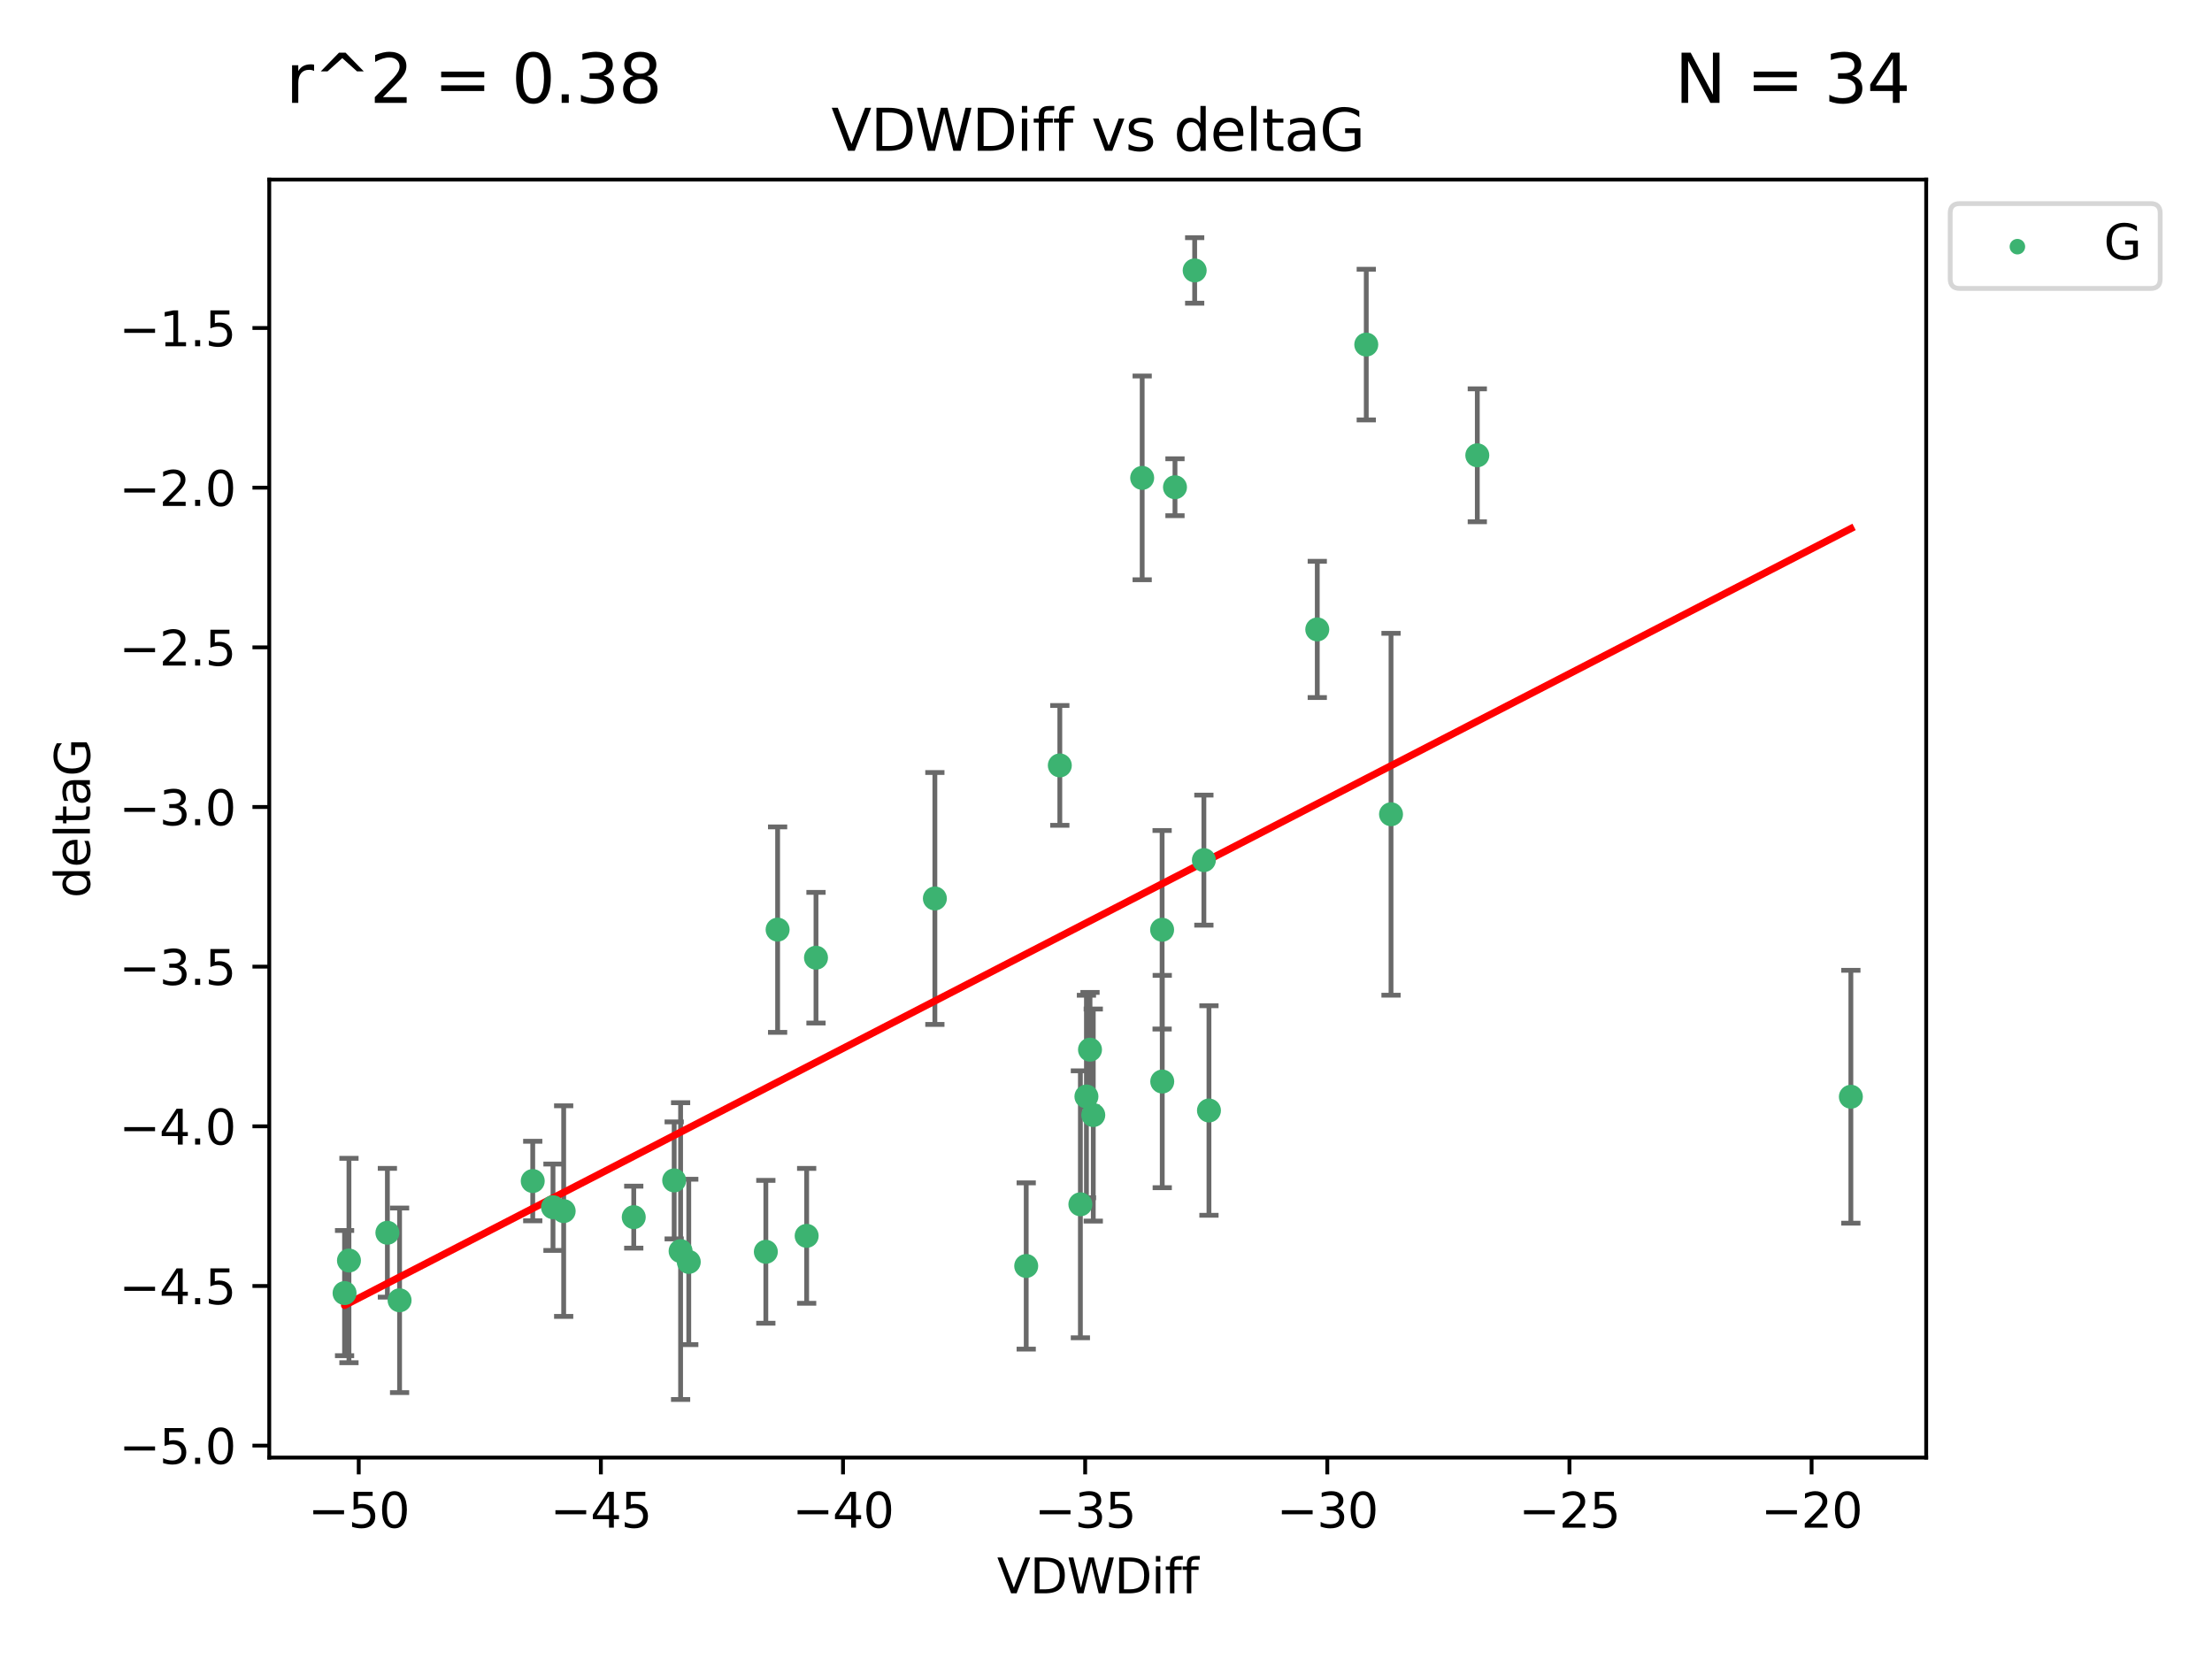 <?xml version="1.0" encoding="utf-8" standalone="no"?>
<!DOCTYPE svg PUBLIC "-//W3C//DTD SVG 1.1//EN"
  "http://www.w3.org/Graphics/SVG/1.1/DTD/svg11.dtd">
<svg xmlns:xlink="http://www.w3.org/1999/xlink" width="460.8pt" height="345.6pt" viewBox="0 0 460.8 345.6" xmlns="http://www.w3.org/2000/svg" version="1.1">
 <defs>
  <style type="text/css">*{stroke-linejoin: round; stroke-linecap: butt}</style>
 </defs>
 <g id="figure_1">
  <g id="patch_1">
   <path d="M 0 345.6 
L 460.8 345.6 
L 460.8 0 
L 0 0 
z
" style="fill: #ffffff"/>
  </g>
  <g id="axes_1">
   <g id="patch_2">
    <path d="M 56.09 303.64 
L 401.26 303.64 
L 401.26 37.411 
L 56.09 37.411 
z
" style="fill: #ffffff"/>
   </g>
   <g id="PathCollection_1">
    <defs>
     <path id="m80c8fb69a1" d="M 0 1.118 
C 0.297 1.118 0.581 1 0.791 0.791 
C 1 0.581 1.118 0.297 1.118 0 
C 1.118 -0.297 1 -0.581 0.791 -0.791 
C 0.581 -1 0.297 -1.118 0 -1.118 
C -0.297 -1.118 -0.581 -1 -0.791 -0.791 
C -1 -0.581 -1.118 -0.297 -1.118 0 
C -1.118 0.297 -1 0.581 -0.791 0.791 
C -0.581 1 -0.297 1.118 0 1.118 
z
" style="stroke: #3cb371"/>
    </defs>
    <g clip-path="url(#pacb32fa86e)">
     <use xlink:href="#m80c8fb69a1" x="72.694" y="262.59" style="fill: #3cb371; stroke: #3cb371"/>
     <use xlink:href="#m80c8fb69a1" x="132.022" y="253.555" style="fill: #3cb371; stroke: #3cb371"/>
     <use xlink:href="#m80c8fb69a1" x="71.78" y="269.375" style="fill: #3cb371; stroke: #3cb371"/>
     <use xlink:href="#m80c8fb69a1" x="115.2" y="251.487" style="fill: #3cb371; stroke: #3cb371"/>
     <use xlink:href="#m80c8fb69a1" x="83.24" y="270.876" style="fill: #3cb371; stroke: #3cb371"/>
     <use xlink:href="#m80c8fb69a1" x="143.483" y="262.88" style="fill: #3cb371; stroke: #3cb371"/>
     <use xlink:href="#m80c8fb69a1" x="140.445" y="245.899" style="fill: #3cb371; stroke: #3cb371"/>
     <use xlink:href="#m80c8fb69a1" x="168.042" y="257.45" style="fill: #3cb371; stroke: #3cb371"/>
     <use xlink:href="#m80c8fb69a1" x="117.423" y="252.292" style="fill: #3cb371; stroke: #3cb371"/>
     <use xlink:href="#m80c8fb69a1" x="161.991" y="193.658" style="fill: #3cb371; stroke: #3cb371"/>
     <use xlink:href="#m80c8fb69a1" x="159.538" y="260.772" style="fill: #3cb371; stroke: #3cb371"/>
     <use xlink:href="#m80c8fb69a1" x="141.782" y="260.625" style="fill: #3cb371; stroke: #3cb371"/>
     <use xlink:href="#m80c8fb69a1" x="80.7" y="256.806" style="fill: #3cb371; stroke: #3cb371"/>
     <use xlink:href="#m80c8fb69a1" x="110.979" y="246.03" style="fill: #3cb371; stroke: #3cb371"/>
     <use xlink:href="#m80c8fb69a1" x="227.749" y="232.287" style="fill: #3cb371; stroke: #3cb371"/>
     <use xlink:href="#m80c8fb69a1" x="242.09" y="193.684" style="fill: #3cb371; stroke: #3cb371"/>
     <use xlink:href="#m80c8fb69a1" x="225.064" y="250.878" style="fill: #3cb371; stroke: #3cb371"/>
     <use xlink:href="#m80c8fb69a1" x="242.117" y="225.303" style="fill: #3cb371; stroke: #3cb371"/>
     <use xlink:href="#m80c8fb69a1" x="274.413" y="131.12" style="fill: #3cb371; stroke: #3cb371"/>
     <use xlink:href="#m80c8fb69a1" x="220.78" y="159.449" style="fill: #3cb371; stroke: #3cb371"/>
     <use xlink:href="#m80c8fb69a1" x="213.779" y="263.729" style="fill: #3cb371; stroke: #3cb371"/>
     <use xlink:href="#m80c8fb69a1" x="251.848" y="231.337" style="fill: #3cb371; stroke: #3cb371"/>
     <use xlink:href="#m80c8fb69a1" x="248.873" y="56.336" style="fill: #3cb371; stroke: #3cb371"/>
     <use xlink:href="#m80c8fb69a1" x="226.323" y="228.422" style="fill: #3cb371; stroke: #3cb371"/>
     <use xlink:href="#m80c8fb69a1" x="169.987" y="199.508" style="fill: #3cb371; stroke: #3cb371"/>
     <use xlink:href="#m80c8fb69a1" x="250.791" y="179.179" style="fill: #3cb371; stroke: #3cb371"/>
     <use xlink:href="#m80c8fb69a1" x="194.751" y="187.166" style="fill: #3cb371; stroke: #3cb371"/>
     <use xlink:href="#m80c8fb69a1" x="284.618" y="71.785" style="fill: #3cb371; stroke: #3cb371"/>
     <use xlink:href="#m80c8fb69a1" x="227.068" y="218.667" style="fill: #3cb371; stroke: #3cb371"/>
     <use xlink:href="#m80c8fb69a1" x="289.776" y="169.622" style="fill: #3cb371; stroke: #3cb371"/>
     <use xlink:href="#m80c8fb69a1" x="237.937" y="99.554" style="fill: #3cb371; stroke: #3cb371"/>
     <use xlink:href="#m80c8fb69a1" x="307.75" y="94.849" style="fill: #3cb371; stroke: #3cb371"/>
     <use xlink:href="#m80c8fb69a1" x="244.771" y="101.498" style="fill: #3cb371; stroke: #3cb371"/>
     <use xlink:href="#m80c8fb69a1" x="385.57" y="228.472" style="fill: #3cb371; stroke: #3cb371"/>
    </g>
   </g>
   <g id="matplotlib.axis_1">
    <g id="xtick_1">
     <g id="line2d_1">
      <defs>
       <path id="me65de6e448" d="M 0 0 
L 0 3.5 
" style="stroke: #000000; stroke-width: 0.8"/>
      </defs>
      <g>
       <use xlink:href="#me65de6e448" x="74.73" y="303.64" style="stroke: #000000; stroke-width: 0.8"/>
      </g>
     </g>
     <g id="text_1">
      <!-- −50 -->
      <g transform="translate(64.178 318.238)scale(0.1 -0.1)">
       <defs>
        <path id="DejaVuSans-2212" d="M 678 2272 
L 4684 2272 
L 4684 1741 
L 678 1741 
L 678 2272 
z
" transform="scale(0.016)"/>
        <path id="DejaVuSans-35" d="M 691 4666 
L 3169 4666 
L 3169 4134 
L 1269 4134 
L 1269 2991 
Q 1406 3038 1543 3061 
Q 1681 3084 1819 3084 
Q 2600 3084 3056 2656 
Q 3513 2228 3513 1497 
Q 3513 744 3044 326 
Q 2575 -91 1722 -91 
Q 1428 -91 1123 -41 
Q 819 9 494 109 
L 494 744 
Q 775 591 1075 516 
Q 1375 441 1709 441 
Q 2250 441 2565 725 
Q 2881 1009 2881 1497 
Q 2881 1984 2565 2268 
Q 2250 2553 1709 2553 
Q 1456 2553 1204 2497 
Q 953 2441 691 2322 
L 691 4666 
z
" transform="scale(0.016)"/>
        <path id="DejaVuSans-30" d="M 2034 4250 
Q 1547 4250 1301 3770 
Q 1056 3291 1056 2328 
Q 1056 1369 1301 889 
Q 1547 409 2034 409 
Q 2525 409 2770 889 
Q 3016 1369 3016 2328 
Q 3016 3291 2770 3770 
Q 2525 4250 2034 4250 
z
M 2034 4750 
Q 2819 4750 3233 4129 
Q 3647 3509 3647 2328 
Q 3647 1150 3233 529 
Q 2819 -91 2034 -91 
Q 1250 -91 836 529 
Q 422 1150 422 2328 
Q 422 3509 836 4129 
Q 1250 4750 2034 4750 
z
" transform="scale(0.016)"/>
       </defs>
       <use xlink:href="#DejaVuSans-2212"/>
       <use xlink:href="#DejaVuSans-35" x="83.789"/>
       <use xlink:href="#DejaVuSans-30" x="147.412"/>
      </g>
     </g>
    </g>
    <g id="xtick_2">
     <g id="line2d_2">
      <g>
       <use xlink:href="#me65de6e448" x="125.173" y="303.64" style="stroke: #000000; stroke-width: 0.8"/>
      </g>
     </g>
     <g id="text_2">
      <!-- −45 -->
      <g transform="translate(114.621 318.238)scale(0.1 -0.1)">
       <defs>
        <path id="DejaVuSans-34" d="M 2419 4116 
L 825 1625 
L 2419 1625 
L 2419 4116 
z
M 2253 4666 
L 3047 4666 
L 3047 1625 
L 3713 1625 
L 3713 1100 
L 3047 1100 
L 3047 0 
L 2419 0 
L 2419 1100 
L 313 1100 
L 313 1709 
L 2253 4666 
z
" transform="scale(0.016)"/>
       </defs>
       <use xlink:href="#DejaVuSans-2212"/>
       <use xlink:href="#DejaVuSans-34" x="83.789"/>
       <use xlink:href="#DejaVuSans-35" x="147.412"/>
      </g>
     </g>
    </g>
    <g id="xtick_3">
     <g id="line2d_3">
      <g>
       <use xlink:href="#me65de6e448" x="175.616" y="303.64" style="stroke: #000000; stroke-width: 0.8"/>
      </g>
     </g>
     <g id="text_3">
      <!-- −40 -->
      <g transform="translate(165.064 318.238)scale(0.1 -0.1)">
       <use xlink:href="#DejaVuSans-2212"/>
       <use xlink:href="#DejaVuSans-34" x="83.789"/>
       <use xlink:href="#DejaVuSans-30" x="147.412"/>
      </g>
     </g>
    </g>
    <g id="xtick_4">
     <g id="line2d_4">
      <g>
       <use xlink:href="#me65de6e448" x="226.059" y="303.64" style="stroke: #000000; stroke-width: 0.8"/>
      </g>
     </g>
     <g id="text_4">
      <!-- −35 -->
      <g transform="translate(215.507 318.238)scale(0.1 -0.1)">
       <defs>
        <path id="DejaVuSans-33" d="M 2597 2516 
Q 3050 2419 3304 2112 
Q 3559 1806 3559 1356 
Q 3559 666 3084 287 
Q 2609 -91 1734 -91 
Q 1441 -91 1130 -33 
Q 819 25 488 141 
L 488 750 
Q 750 597 1062 519 
Q 1375 441 1716 441 
Q 2309 441 2620 675 
Q 2931 909 2931 1356 
Q 2931 1769 2642 2001 
Q 2353 2234 1838 2234 
L 1294 2234 
L 1294 2753 
L 1863 2753 
Q 2328 2753 2575 2939 
Q 2822 3125 2822 3475 
Q 2822 3834 2567 4026 
Q 2313 4219 1838 4219 
Q 1578 4219 1281 4162 
Q 984 4106 628 3988 
L 628 4550 
Q 988 4650 1302 4700 
Q 1616 4750 1894 4750 
Q 2613 4750 3031 4423 
Q 3450 4097 3450 3541 
Q 3450 3153 3228 2886 
Q 3006 2619 2597 2516 
z
" transform="scale(0.016)"/>
       </defs>
       <use xlink:href="#DejaVuSans-2212"/>
       <use xlink:href="#DejaVuSans-33" x="83.789"/>
       <use xlink:href="#DejaVuSans-35" x="147.412"/>
      </g>
     </g>
    </g>
    <g id="xtick_5">
     <g id="line2d_5">
      <g>
       <use xlink:href="#me65de6e448" x="276.502" y="303.64" style="stroke: #000000; stroke-width: 0.8"/>
      </g>
     </g>
     <g id="text_5">
      <!-- −30 -->
      <g transform="translate(265.95 318.238)scale(0.1 -0.1)">
       <use xlink:href="#DejaVuSans-2212"/>
       <use xlink:href="#DejaVuSans-33" x="83.789"/>
       <use xlink:href="#DejaVuSans-30" x="147.412"/>
      </g>
     </g>
    </g>
    <g id="xtick_6">
     <g id="line2d_6">
      <g>
       <use xlink:href="#me65de6e448" x="326.945" y="303.64" style="stroke: #000000; stroke-width: 0.8"/>
      </g>
     </g>
     <g id="text_6">
      <!-- −25 -->
      <g transform="translate(316.392 318.238)scale(0.1 -0.1)">
       <defs>
        <path id="DejaVuSans-32" d="M 1228 531 
L 3431 531 
L 3431 0 
L 469 0 
L 469 531 
Q 828 903 1448 1529 
Q 2069 2156 2228 2338 
Q 2531 2678 2651 2914 
Q 2772 3150 2772 3378 
Q 2772 3750 2511 3984 
Q 2250 4219 1831 4219 
Q 1534 4219 1204 4116 
Q 875 4013 500 3803 
L 500 4441 
Q 881 4594 1212 4672 
Q 1544 4750 1819 4750 
Q 2544 4750 2975 4387 
Q 3406 4025 3406 3419 
Q 3406 3131 3298 2873 
Q 3191 2616 2906 2266 
Q 2828 2175 2409 1742 
Q 1991 1309 1228 531 
z
" transform="scale(0.016)"/>
       </defs>
       <use xlink:href="#DejaVuSans-2212"/>
       <use xlink:href="#DejaVuSans-32" x="83.789"/>
       <use xlink:href="#DejaVuSans-35" x="147.412"/>
      </g>
     </g>
    </g>
    <g id="xtick_7">
     <g id="line2d_7">
      <g>
       <use xlink:href="#me65de6e448" x="377.388" y="303.64" style="stroke: #000000; stroke-width: 0.8"/>
      </g>
     </g>
     <g id="text_7">
      <!-- −20 -->
      <g transform="translate(366.835 318.238)scale(0.1 -0.1)">
       <use xlink:href="#DejaVuSans-2212"/>
       <use xlink:href="#DejaVuSans-32" x="83.789"/>
       <use xlink:href="#DejaVuSans-30" x="147.412"/>
      </g>
     </g>
    </g>
    <g id="text_8">
     <!-- VDWDiff -->
     <g transform="translate(207.702 331.917)scale(0.1 -0.1)">
      <defs>
       <path id="DejaVuSans-56" d="M 1831 0 
L 50 4666 
L 709 4666 
L 2188 738 
L 3669 4666 
L 4325 4666 
L 2547 0 
L 1831 0 
z
" transform="scale(0.016)"/>
       <path id="DejaVuSans-44" d="M 1259 4147 
L 1259 519 
L 2022 519 
Q 2988 519 3436 956 
Q 3884 1394 3884 2338 
Q 3884 3275 3436 3711 
Q 2988 4147 2022 4147 
L 1259 4147 
z
M 628 4666 
L 1925 4666 
Q 3281 4666 3915 4102 
Q 4550 3538 4550 2338 
Q 4550 1131 3912 565 
Q 3275 0 1925 0 
L 628 0 
L 628 4666 
z
" transform="scale(0.016)"/>
       <path id="DejaVuSans-57" d="M 213 4666 
L 850 4666 
L 1831 722 
L 2809 4666 
L 3519 4666 
L 4500 722 
L 5478 4666 
L 6119 4666 
L 4947 0 
L 4153 0 
L 3169 4050 
L 2175 0 
L 1381 0 
L 213 4666 
z
" transform="scale(0.016)"/>
       <path id="DejaVuSans-69" d="M 603 3500 
L 1178 3500 
L 1178 0 
L 603 0 
L 603 3500 
z
M 603 4863 
L 1178 4863 
L 1178 4134 
L 603 4134 
L 603 4863 
z
" transform="scale(0.016)"/>
       <path id="DejaVuSans-66" d="M 2375 4863 
L 2375 4384 
L 1825 4384 
Q 1516 4384 1395 4259 
Q 1275 4134 1275 3809 
L 1275 3500 
L 2222 3500 
L 2222 3053 
L 1275 3053 
L 1275 0 
L 697 0 
L 697 3053 
L 147 3053 
L 147 3500 
L 697 3500 
L 697 3744 
Q 697 4328 969 4595 
Q 1241 4863 1831 4863 
L 2375 4863 
z
" transform="scale(0.016)"/>
      </defs>
      <use xlink:href="#DejaVuSans-56"/>
      <use xlink:href="#DejaVuSans-44" x="68.408"/>
      <use xlink:href="#DejaVuSans-57" x="145.41"/>
      <use xlink:href="#DejaVuSans-44" x="244.287"/>
      <use xlink:href="#DejaVuSans-69" x="321.289"/>
      <use xlink:href="#DejaVuSans-66" x="349.072"/>
      <use xlink:href="#DejaVuSans-66" x="384.277"/>
     </g>
    </g>
   </g>
   <g id="matplotlib.axis_2">
    <g id="ytick_1">
     <g id="line2d_8">
      <defs>
       <path id="ma65ebe0f40" d="M 0 0 
L -3.5 0 
" style="stroke: #000000; stroke-width: 0.8"/>
      </defs>
      <g>
       <use xlink:href="#ma65ebe0f40" x="56.09" y="301.153" style="stroke: #000000; stroke-width: 0.8"/>
      </g>
     </g>
     <g id="text_9">
      <!-- −5.0 -->
      <g transform="translate(24.807 304.952)scale(0.1 -0.1)">
       <defs>
        <path id="DejaVuSans-2e" d="M 684 794 
L 1344 794 
L 1344 0 
L 684 0 
L 684 794 
z
" transform="scale(0.016)"/>
       </defs>
       <use xlink:href="#DejaVuSans-2212"/>
       <use xlink:href="#DejaVuSans-35" x="83.789"/>
       <use xlink:href="#DejaVuSans-2e" x="147.412"/>
       <use xlink:href="#DejaVuSans-30" x="179.199"/>
      </g>
     </g>
    </g>
    <g id="ytick_2">
     <g id="line2d_9">
      <g>
       <use xlink:href="#ma65ebe0f40" x="56.09" y="267.893" style="stroke: #000000; stroke-width: 0.8"/>
      </g>
     </g>
     <g id="text_10">
      <!-- −4.5 -->
      <g transform="translate(24.807 271.692)scale(0.1 -0.1)">
       <use xlink:href="#DejaVuSans-2212"/>
       <use xlink:href="#DejaVuSans-34" x="83.789"/>
       <use xlink:href="#DejaVuSans-2e" x="147.412"/>
       <use xlink:href="#DejaVuSans-35" x="179.199"/>
      </g>
     </g>
    </g>
    <g id="ytick_3">
     <g id="line2d_10">
      <g>
       <use xlink:href="#ma65ebe0f40" x="56.09" y="234.632" style="stroke: #000000; stroke-width: 0.8"/>
      </g>
     </g>
     <g id="text_11">
      <!-- −4.0 -->
      <g transform="translate(24.807 238.431)scale(0.1 -0.1)">
       <use xlink:href="#DejaVuSans-2212"/>
       <use xlink:href="#DejaVuSans-34" x="83.789"/>
       <use xlink:href="#DejaVuSans-2e" x="147.412"/>
       <use xlink:href="#DejaVuSans-30" x="179.199"/>
      </g>
     </g>
    </g>
    <g id="ytick_4">
     <g id="line2d_11">
      <g>
       <use xlink:href="#ma65ebe0f40" x="56.09" y="201.372" style="stroke: #000000; stroke-width: 0.8"/>
      </g>
     </g>
     <g id="text_12">
      <!-- −3.5 -->
      <g transform="translate(24.807 205.171)scale(0.1 -0.1)">
       <use xlink:href="#DejaVuSans-2212"/>
       <use xlink:href="#DejaVuSans-33" x="83.789"/>
       <use xlink:href="#DejaVuSans-2e" x="147.412"/>
       <use xlink:href="#DejaVuSans-35" x="179.199"/>
      </g>
     </g>
    </g>
    <g id="ytick_5">
     <g id="line2d_12">
      <g>
       <use xlink:href="#ma65ebe0f40" x="56.09" y="168.111" style="stroke: #000000; stroke-width: 0.8"/>
      </g>
     </g>
     <g id="text_13">
      <!-- −3.0 -->
      <g transform="translate(24.807 171.91)scale(0.1 -0.1)">
       <use xlink:href="#DejaVuSans-2212"/>
       <use xlink:href="#DejaVuSans-33" x="83.789"/>
       <use xlink:href="#DejaVuSans-2e" x="147.412"/>
       <use xlink:href="#DejaVuSans-30" x="179.199"/>
      </g>
     </g>
    </g>
    <g id="ytick_6">
     <g id="line2d_13">
      <g>
       <use xlink:href="#ma65ebe0f40" x="56.09" y="134.851" style="stroke: #000000; stroke-width: 0.8"/>
      </g>
     </g>
     <g id="text_14">
      <!-- −2.5 -->
      <g transform="translate(24.807 138.65)scale(0.1 -0.1)">
       <use xlink:href="#DejaVuSans-2212"/>
       <use xlink:href="#DejaVuSans-32" x="83.789"/>
       <use xlink:href="#DejaVuSans-2e" x="147.412"/>
       <use xlink:href="#DejaVuSans-35" x="179.199"/>
      </g>
     </g>
    </g>
    <g id="ytick_7">
     <g id="line2d_14">
      <g>
       <use xlink:href="#ma65ebe0f40" x="56.09" y="101.59" style="stroke: #000000; stroke-width: 0.8"/>
      </g>
     </g>
     <g id="text_15">
      <!-- −2.0 -->
      <g transform="translate(24.807 105.389)scale(0.1 -0.1)">
       <use xlink:href="#DejaVuSans-2212"/>
       <use xlink:href="#DejaVuSans-32" x="83.789"/>
       <use xlink:href="#DejaVuSans-2e" x="147.412"/>
       <use xlink:href="#DejaVuSans-30" x="179.199"/>
      </g>
     </g>
    </g>
    <g id="ytick_8">
     <g id="line2d_15">
      <g>
       <use xlink:href="#ma65ebe0f40" x="56.09" y="68.33" style="stroke: #000000; stroke-width: 0.8"/>
      </g>
     </g>
     <g id="text_16">
      <!-- −1.5 -->
      <g transform="translate(24.807 72.129)scale(0.1 -0.1)">
       <defs>
        <path id="DejaVuSans-31" d="M 794 531 
L 1825 531 
L 1825 4091 
L 703 3866 
L 703 4441 
L 1819 4666 
L 2450 4666 
L 2450 531 
L 3481 531 
L 3481 0 
L 794 0 
L 794 531 
z
" transform="scale(0.016)"/>
       </defs>
       <use xlink:href="#DejaVuSans-2212"/>
       <use xlink:href="#DejaVuSans-31" x="83.789"/>
       <use xlink:href="#DejaVuSans-2e" x="147.412"/>
       <use xlink:href="#DejaVuSans-35" x="179.199"/>
      </g>
     </g>
    </g>
    <g id="text_17">
     <!-- deltaG -->
     <g transform="translate(18.727 187.064)rotate(-90)scale(0.1 -0.1)">
      <defs>
       <path id="DejaVuSans-64" d="M 2906 2969 
L 2906 4863 
L 3481 4863 
L 3481 0 
L 2906 0 
L 2906 525 
Q 2725 213 2448 61 
Q 2172 -91 1784 -91 
Q 1150 -91 751 415 
Q 353 922 353 1747 
Q 353 2572 751 3078 
Q 1150 3584 1784 3584 
Q 2172 3584 2448 3432 
Q 2725 3281 2906 2969 
z
M 947 1747 
Q 947 1113 1208 752 
Q 1469 391 1925 391 
Q 2381 391 2643 752 
Q 2906 1113 2906 1747 
Q 2906 2381 2643 2742 
Q 2381 3103 1925 3103 
Q 1469 3103 1208 2742 
Q 947 2381 947 1747 
z
" transform="scale(0.016)"/>
       <path id="DejaVuSans-65" d="M 3597 1894 
L 3597 1613 
L 953 1613 
Q 991 1019 1311 708 
Q 1631 397 2203 397 
Q 2534 397 2845 478 
Q 3156 559 3463 722 
L 3463 178 
Q 3153 47 2828 -22 
Q 2503 -91 2169 -91 
Q 1331 -91 842 396 
Q 353 884 353 1716 
Q 353 2575 817 3079 
Q 1281 3584 2069 3584 
Q 2775 3584 3186 3129 
Q 3597 2675 3597 1894 
z
M 3022 2063 
Q 3016 2534 2758 2815 
Q 2500 3097 2075 3097 
Q 1594 3097 1305 2825 
Q 1016 2553 972 2059 
L 3022 2063 
z
" transform="scale(0.016)"/>
       <path id="DejaVuSans-6c" d="M 603 4863 
L 1178 4863 
L 1178 0 
L 603 0 
L 603 4863 
z
" transform="scale(0.016)"/>
       <path id="DejaVuSans-74" d="M 1172 4494 
L 1172 3500 
L 2356 3500 
L 2356 3053 
L 1172 3053 
L 1172 1153 
Q 1172 725 1289 603 
Q 1406 481 1766 481 
L 2356 481 
L 2356 0 
L 1766 0 
Q 1100 0 847 248 
Q 594 497 594 1153 
L 594 3053 
L 172 3053 
L 172 3500 
L 594 3500 
L 594 4494 
L 1172 4494 
z
" transform="scale(0.016)"/>
       <path id="DejaVuSans-61" d="M 2194 1759 
Q 1497 1759 1228 1600 
Q 959 1441 959 1056 
Q 959 750 1161 570 
Q 1363 391 1709 391 
Q 2188 391 2477 730 
Q 2766 1069 2766 1631 
L 2766 1759 
L 2194 1759 
z
M 3341 1997 
L 3341 0 
L 2766 0 
L 2766 531 
Q 2569 213 2275 61 
Q 1981 -91 1556 -91 
Q 1019 -91 701 211 
Q 384 513 384 1019 
Q 384 1609 779 1909 
Q 1175 2209 1959 2209 
L 2766 2209 
L 2766 2266 
Q 2766 2663 2505 2880 
Q 2244 3097 1772 3097 
Q 1472 3097 1187 3025 
Q 903 2953 641 2809 
L 641 3341 
Q 956 3463 1253 3523 
Q 1550 3584 1831 3584 
Q 2591 3584 2966 3190 
Q 3341 2797 3341 1997 
z
" transform="scale(0.016)"/>
       <path id="DejaVuSans-47" d="M 3809 666 
L 3809 1919 
L 2778 1919 
L 2778 2438 
L 4434 2438 
L 4434 434 
Q 4069 175 3628 42 
Q 3188 -91 2688 -91 
Q 1594 -91 976 548 
Q 359 1188 359 2328 
Q 359 3472 976 4111 
Q 1594 4750 2688 4750 
Q 3144 4750 3555 4637 
Q 3966 4525 4313 4306 
L 4313 3634 
Q 3963 3931 3569 4081 
Q 3175 4231 2741 4231 
Q 1884 4231 1454 3753 
Q 1025 3275 1025 2328 
Q 1025 1384 1454 906 
Q 1884 428 2741 428 
Q 3075 428 3337 486 
Q 3600 544 3809 666 
z
" transform="scale(0.016)"/>
      </defs>
      <use xlink:href="#DejaVuSans-64"/>
      <use xlink:href="#DejaVuSans-65" x="63.477"/>
      <use xlink:href="#DejaVuSans-6c" x="125"/>
      <use xlink:href="#DejaVuSans-74" x="152.783"/>
      <use xlink:href="#DejaVuSans-61" x="191.992"/>
      <use xlink:href="#DejaVuSans-47" x="253.271"/>
     </g>
    </g>
   </g>
   <g id="LineCollection_1">
    <path d="M 72.694 283.879 
L 72.694 241.301 
" clip-path="url(#pacb32fa86e)" style="fill: none; stroke: #696969"/>
    <path d="M 132.022 260.011 
L 132.022 247.099 
" clip-path="url(#pacb32fa86e)" style="fill: none; stroke: #696969"/>
    <path d="M 71.78 282.416 
L 71.78 256.334 
" clip-path="url(#pacb32fa86e)" style="fill: none; stroke: #696969"/>
    <path d="M 115.2 260.484 
L 115.2 242.491 
" clip-path="url(#pacb32fa86e)" style="fill: none; stroke: #696969"/>
    <path d="M 83.24 290.101 
L 83.24 251.65 
" clip-path="url(#pacb32fa86e)" style="fill: none; stroke: #696969"/>
    <path d="M 143.483 280.104 
L 143.483 245.656 
" clip-path="url(#pacb32fa86e)" style="fill: none; stroke: #696969"/>
    <path d="M 140.445 258.085 
L 140.445 233.713 
" clip-path="url(#pacb32fa86e)" style="fill: none; stroke: #696969"/>
    <path d="M 168.042 271.498 
L 168.042 243.402 
" clip-path="url(#pacb32fa86e)" style="fill: none; stroke: #696969"/>
    <path d="M 117.423 274.229 
L 117.423 230.356 
" clip-path="url(#pacb32fa86e)" style="fill: none; stroke: #696969"/>
    <path d="M 161.991 215.056 
L 161.991 172.261 
" clip-path="url(#pacb32fa86e)" style="fill: none; stroke: #696969"/>
    <path d="M 159.538 275.649 
L 159.538 245.895 
" clip-path="url(#pacb32fa86e)" style="fill: none; stroke: #696969"/>
    <path d="M 141.782 291.539 
L 141.782 229.712 
" clip-path="url(#pacb32fa86e)" style="fill: none; stroke: #696969"/>
    <path d="M 80.7 270.219 
L 80.7 243.392 
" clip-path="url(#pacb32fa86e)" style="fill: none; stroke: #696969"/>
    <path d="M 110.979 254.312 
L 110.979 237.747 
" clip-path="url(#pacb32fa86e)" style="fill: none; stroke: #696969"/>
    <path d="M 227.749 254.375 
L 227.749 210.199 
" clip-path="url(#pacb32fa86e)" style="fill: none; stroke: #696969"/>
    <path d="M 242.09 214.363 
L 242.09 173.005 
" clip-path="url(#pacb32fa86e)" style="fill: none; stroke: #696969"/>
    <path d="M 225.064 278.686 
L 225.064 223.071 
" clip-path="url(#pacb32fa86e)" style="fill: none; stroke: #696969"/>
    <path d="M 242.117 247.42 
L 242.117 203.186 
" clip-path="url(#pacb32fa86e)" style="fill: none; stroke: #696969"/>
    <path d="M 274.413 145.314 
L 274.413 116.927 
" clip-path="url(#pacb32fa86e)" style="fill: none; stroke: #696969"/>
    <path d="M 220.78 171.926 
L 220.78 146.972 
" clip-path="url(#pacb32fa86e)" style="fill: none; stroke: #696969"/>
    <path d="M 213.779 281.045 
L 213.779 246.413 
" clip-path="url(#pacb32fa86e)" style="fill: none; stroke: #696969"/>
    <path d="M 251.848 253.16 
L 251.848 209.513 
" clip-path="url(#pacb32fa86e)" style="fill: none; stroke: #696969"/>
    <path d="M 248.873 63.16 
L 248.873 49.513 
" clip-path="url(#pacb32fa86e)" style="fill: none; stroke: #696969"/>
    <path d="M 226.323 249.516 
L 226.323 207.327 
" clip-path="url(#pacb32fa86e)" style="fill: none; stroke: #696969"/>
    <path d="M 169.987 213.115 
L 169.987 185.902 
" clip-path="url(#pacb32fa86e)" style="fill: none; stroke: #696969"/>
    <path d="M 250.791 192.724 
L 250.791 165.633 
" clip-path="url(#pacb32fa86e)" style="fill: none; stroke: #696969"/>
    <path d="M 194.751 213.404 
L 194.751 160.927 
" clip-path="url(#pacb32fa86e)" style="fill: none; stroke: #696969"/>
    <path d="M 284.618 87.48 
L 284.618 56.09 
" clip-path="url(#pacb32fa86e)" style="fill: none; stroke: #696969"/>
    <path d="M 227.068 230.597 
L 227.068 206.737 
" clip-path="url(#pacb32fa86e)" style="fill: none; stroke: #696969"/>
    <path d="M 289.776 207.314 
L 289.776 131.929 
" clip-path="url(#pacb32fa86e)" style="fill: none; stroke: #696969"/>
    <path d="M 237.937 120.776 
L 237.937 78.332 
" clip-path="url(#pacb32fa86e)" style="fill: none; stroke: #696969"/>
    <path d="M 307.75 108.694 
L 307.75 81.003 
" clip-path="url(#pacb32fa86e)" style="fill: none; stroke: #696969"/>
    <path d="M 244.771 107.427 
L 244.771 95.57 
" clip-path="url(#pacb32fa86e)" style="fill: none; stroke: #696969"/>
    <path d="M 385.57 254.814 
L 385.57 202.13 
" clip-path="url(#pacb32fa86e)" style="fill: none; stroke: #696969"/>
   </g>
   <g id="line2d_16">
    <defs>
     <path id="m4b4e95fea3" d="M 2 0 
L -2 -0 
" style="stroke: #696969"/>
    </defs>
    <g clip-path="url(#pacb32fa86e)">
     <use xlink:href="#m4b4e95fea3" x="72.694" y="283.879" style="fill: #696969; stroke: #696969"/>
     <use xlink:href="#m4b4e95fea3" x="132.022" y="260.011" style="fill: #696969; stroke: #696969"/>
     <use xlink:href="#m4b4e95fea3" x="71.78" y="282.416" style="fill: #696969; stroke: #696969"/>
     <use xlink:href="#m4b4e95fea3" x="115.2" y="260.484" style="fill: #696969; stroke: #696969"/>
     <use xlink:href="#m4b4e95fea3" x="83.24" y="290.101" style="fill: #696969; stroke: #696969"/>
     <use xlink:href="#m4b4e95fea3" x="143.483" y="280.104" style="fill: #696969; stroke: #696969"/>
     <use xlink:href="#m4b4e95fea3" x="140.445" y="258.085" style="fill: #696969; stroke: #696969"/>
     <use xlink:href="#m4b4e95fea3" x="168.042" y="271.498" style="fill: #696969; stroke: #696969"/>
     <use xlink:href="#m4b4e95fea3" x="117.423" y="274.229" style="fill: #696969; stroke: #696969"/>
     <use xlink:href="#m4b4e95fea3" x="161.991" y="215.056" style="fill: #696969; stroke: #696969"/>
     <use xlink:href="#m4b4e95fea3" x="159.538" y="275.649" style="fill: #696969; stroke: #696969"/>
     <use xlink:href="#m4b4e95fea3" x="141.782" y="291.539" style="fill: #696969; stroke: #696969"/>
     <use xlink:href="#m4b4e95fea3" x="80.7" y="270.219" style="fill: #696969; stroke: #696969"/>
     <use xlink:href="#m4b4e95fea3" x="110.979" y="254.312" style="fill: #696969; stroke: #696969"/>
     <use xlink:href="#m4b4e95fea3" x="227.749" y="254.375" style="fill: #696969; stroke: #696969"/>
     <use xlink:href="#m4b4e95fea3" x="242.09" y="214.363" style="fill: #696969; stroke: #696969"/>
     <use xlink:href="#m4b4e95fea3" x="225.064" y="278.686" style="fill: #696969; stroke: #696969"/>
     <use xlink:href="#m4b4e95fea3" x="242.117" y="247.42" style="fill: #696969; stroke: #696969"/>
     <use xlink:href="#m4b4e95fea3" x="274.413" y="145.314" style="fill: #696969; stroke: #696969"/>
     <use xlink:href="#m4b4e95fea3" x="220.78" y="171.926" style="fill: #696969; stroke: #696969"/>
     <use xlink:href="#m4b4e95fea3" x="213.779" y="281.045" style="fill: #696969; stroke: #696969"/>
     <use xlink:href="#m4b4e95fea3" x="251.848" y="253.16" style="fill: #696969; stroke: #696969"/>
     <use xlink:href="#m4b4e95fea3" x="248.873" y="63.16" style="fill: #696969; stroke: #696969"/>
     <use xlink:href="#m4b4e95fea3" x="226.323" y="249.516" style="fill: #696969; stroke: #696969"/>
     <use xlink:href="#m4b4e95fea3" x="169.987" y="213.115" style="fill: #696969; stroke: #696969"/>
     <use xlink:href="#m4b4e95fea3" x="250.791" y="192.724" style="fill: #696969; stroke: #696969"/>
     <use xlink:href="#m4b4e95fea3" x="194.751" y="213.404" style="fill: #696969; stroke: #696969"/>
     <use xlink:href="#m4b4e95fea3" x="284.618" y="87.48" style="fill: #696969; stroke: #696969"/>
     <use xlink:href="#m4b4e95fea3" x="227.068" y="230.597" style="fill: #696969; stroke: #696969"/>
     <use xlink:href="#m4b4e95fea3" x="289.776" y="207.314" style="fill: #696969; stroke: #696969"/>
     <use xlink:href="#m4b4e95fea3" x="237.937" y="120.776" style="fill: #696969; stroke: #696969"/>
     <use xlink:href="#m4b4e95fea3" x="307.75" y="108.694" style="fill: #696969; stroke: #696969"/>
     <use xlink:href="#m4b4e95fea3" x="244.771" y="107.427" style="fill: #696969; stroke: #696969"/>
     <use xlink:href="#m4b4e95fea3" x="385.57" y="254.814" style="fill: #696969; stroke: #696969"/>
    </g>
   </g>
   <g id="line2d_17">
    <g clip-path="url(#pacb32fa86e)">
     <use xlink:href="#m4b4e95fea3" x="72.694" y="241.301" style="fill: #696969; stroke: #696969"/>
     <use xlink:href="#m4b4e95fea3" x="132.022" y="247.099" style="fill: #696969; stroke: #696969"/>
     <use xlink:href="#m4b4e95fea3" x="71.78" y="256.334" style="fill: #696969; stroke: #696969"/>
     <use xlink:href="#m4b4e95fea3" x="115.2" y="242.491" style="fill: #696969; stroke: #696969"/>
     <use xlink:href="#m4b4e95fea3" x="83.24" y="251.65" style="fill: #696969; stroke: #696969"/>
     <use xlink:href="#m4b4e95fea3" x="143.483" y="245.656" style="fill: #696969; stroke: #696969"/>
     <use xlink:href="#m4b4e95fea3" x="140.445" y="233.713" style="fill: #696969; stroke: #696969"/>
     <use xlink:href="#m4b4e95fea3" x="168.042" y="243.402" style="fill: #696969; stroke: #696969"/>
     <use xlink:href="#m4b4e95fea3" x="117.423" y="230.356" style="fill: #696969; stroke: #696969"/>
     <use xlink:href="#m4b4e95fea3" x="161.991" y="172.261" style="fill: #696969; stroke: #696969"/>
     <use xlink:href="#m4b4e95fea3" x="159.538" y="245.895" style="fill: #696969; stroke: #696969"/>
     <use xlink:href="#m4b4e95fea3" x="141.782" y="229.712" style="fill: #696969; stroke: #696969"/>
     <use xlink:href="#m4b4e95fea3" x="80.7" y="243.392" style="fill: #696969; stroke: #696969"/>
     <use xlink:href="#m4b4e95fea3" x="110.979" y="237.747" style="fill: #696969; stroke: #696969"/>
     <use xlink:href="#m4b4e95fea3" x="227.749" y="210.199" style="fill: #696969; stroke: #696969"/>
     <use xlink:href="#m4b4e95fea3" x="242.09" y="173.005" style="fill: #696969; stroke: #696969"/>
     <use xlink:href="#m4b4e95fea3" x="225.064" y="223.071" style="fill: #696969; stroke: #696969"/>
     <use xlink:href="#m4b4e95fea3" x="242.117" y="203.186" style="fill: #696969; stroke: #696969"/>
     <use xlink:href="#m4b4e95fea3" x="274.413" y="116.927" style="fill: #696969; stroke: #696969"/>
     <use xlink:href="#m4b4e95fea3" x="220.78" y="146.972" style="fill: #696969; stroke: #696969"/>
     <use xlink:href="#m4b4e95fea3" x="213.779" y="246.413" style="fill: #696969; stroke: #696969"/>
     <use xlink:href="#m4b4e95fea3" x="251.848" y="209.513" style="fill: #696969; stroke: #696969"/>
     <use xlink:href="#m4b4e95fea3" x="248.873" y="49.513" style="fill: #696969; stroke: #696969"/>
     <use xlink:href="#m4b4e95fea3" x="226.323" y="207.327" style="fill: #696969; stroke: #696969"/>
     <use xlink:href="#m4b4e95fea3" x="169.987" y="185.902" style="fill: #696969; stroke: #696969"/>
     <use xlink:href="#m4b4e95fea3" x="250.791" y="165.633" style="fill: #696969; stroke: #696969"/>
     <use xlink:href="#m4b4e95fea3" x="194.751" y="160.927" style="fill: #696969; stroke: #696969"/>
     <use xlink:href="#m4b4e95fea3" x="284.618" y="56.09" style="fill: #696969; stroke: #696969"/>
     <use xlink:href="#m4b4e95fea3" x="227.068" y="206.737" style="fill: #696969; stroke: #696969"/>
     <use xlink:href="#m4b4e95fea3" x="289.776" y="131.929" style="fill: #696969; stroke: #696969"/>
     <use xlink:href="#m4b4e95fea3" x="237.937" y="78.332" style="fill: #696969; stroke: #696969"/>
     <use xlink:href="#m4b4e95fea3" x="307.75" y="81.003" style="fill: #696969; stroke: #696969"/>
     <use xlink:href="#m4b4e95fea3" x="244.771" y="95.57" style="fill: #696969; stroke: #696969"/>
     <use xlink:href="#m4b4e95fea3" x="385.57" y="202.13" style="fill: #696969; stroke: #696969"/>
    </g>
   </g>
   <g id="line2d_18">
    <path d="M 72.694 271.472 
L 132.022 240.874 
L 71.78 271.943 
L 115.2 249.55 
L 83.24 266.032 
L 143.483 234.963 
L 140.445 236.529 
L 168.042 222.297 
L 117.423 248.403 
L 161.991 225.418 
L 159.538 226.683 
L 141.782 235.84 
L 80.7 267.342 
L 110.979 251.727 
L 227.749 191.504 
L 242.09 184.108 
L 225.064 192.888 
L 242.117 184.094 
L 274.413 167.438 
L 220.78 195.098 
L 213.779 198.709 
L 251.848 179.075 
L 248.873 180.609 
L 226.323 192.239 
L 169.987 221.294 
L 250.791 179.62 
L 194.751 208.522 
L 284.618 162.174 
L 227.068 191.855 
L 289.776 159.514 
L 237.937 186.249 
L 307.75 150.244 
L 244.771 182.725 
L 385.57 110.109 
" clip-path="url(#pacb32fa86e)" style="fill: none; stroke: #ff0000; stroke-width: 1.5; stroke-linecap: square"/>
   </g>
   <g id="line2d_19">
    <defs>
     <path id="m816a26a809" d="M 0 2 
C 0.53 2 1.039 1.789 1.414 1.414 
C 1.789 1.039 2 0.53 2 0 
C 2 -0.53 1.789 -1.039 1.414 -1.414 
C 1.039 -1.789 0.53 -2 0 -2 
C -0.53 -2 -1.039 -1.789 -1.414 -1.414 
C -1.789 -1.039 -2 -0.53 -2 0 
C -2 0.53 -1.789 1.039 -1.414 1.414 
C -1.039 1.789 -0.53 2 0 2 
z
" style="stroke: #3cb371"/>
    </defs>
    <g clip-path="url(#pacb32fa86e)">
     <use xlink:href="#m816a26a809" x="72.694" y="262.59" style="fill: #3cb371; stroke: #3cb371"/>
     <use xlink:href="#m816a26a809" x="132.022" y="253.555" style="fill: #3cb371; stroke: #3cb371"/>
     <use xlink:href="#m816a26a809" x="71.78" y="269.375" style="fill: #3cb371; stroke: #3cb371"/>
     <use xlink:href="#m816a26a809" x="115.2" y="251.487" style="fill: #3cb371; stroke: #3cb371"/>
     <use xlink:href="#m816a26a809" x="83.24" y="270.876" style="fill: #3cb371; stroke: #3cb371"/>
     <use xlink:href="#m816a26a809" x="143.483" y="262.88" style="fill: #3cb371; stroke: #3cb371"/>
     <use xlink:href="#m816a26a809" x="140.445" y="245.899" style="fill: #3cb371; stroke: #3cb371"/>
     <use xlink:href="#m816a26a809" x="168.042" y="257.45" style="fill: #3cb371; stroke: #3cb371"/>
     <use xlink:href="#m816a26a809" x="117.423" y="252.292" style="fill: #3cb371; stroke: #3cb371"/>
     <use xlink:href="#m816a26a809" x="161.991" y="193.658" style="fill: #3cb371; stroke: #3cb371"/>
     <use xlink:href="#m816a26a809" x="159.538" y="260.772" style="fill: #3cb371; stroke: #3cb371"/>
     <use xlink:href="#m816a26a809" x="141.782" y="260.625" style="fill: #3cb371; stroke: #3cb371"/>
     <use xlink:href="#m816a26a809" x="80.7" y="256.806" style="fill: #3cb371; stroke: #3cb371"/>
     <use xlink:href="#m816a26a809" x="110.979" y="246.03" style="fill: #3cb371; stroke: #3cb371"/>
     <use xlink:href="#m816a26a809" x="227.749" y="232.287" style="fill: #3cb371; stroke: #3cb371"/>
     <use xlink:href="#m816a26a809" x="242.09" y="193.684" style="fill: #3cb371; stroke: #3cb371"/>
     <use xlink:href="#m816a26a809" x="225.064" y="250.878" style="fill: #3cb371; stroke: #3cb371"/>
     <use xlink:href="#m816a26a809" x="242.117" y="225.303" style="fill: #3cb371; stroke: #3cb371"/>
     <use xlink:href="#m816a26a809" x="274.413" y="131.12" style="fill: #3cb371; stroke: #3cb371"/>
     <use xlink:href="#m816a26a809" x="220.78" y="159.449" style="fill: #3cb371; stroke: #3cb371"/>
     <use xlink:href="#m816a26a809" x="213.779" y="263.729" style="fill: #3cb371; stroke: #3cb371"/>
     <use xlink:href="#m816a26a809" x="251.848" y="231.337" style="fill: #3cb371; stroke: #3cb371"/>
     <use xlink:href="#m816a26a809" x="248.873" y="56.336" style="fill: #3cb371; stroke: #3cb371"/>
     <use xlink:href="#m816a26a809" x="226.323" y="228.422" style="fill: #3cb371; stroke: #3cb371"/>
     <use xlink:href="#m816a26a809" x="169.987" y="199.508" style="fill: #3cb371; stroke: #3cb371"/>
     <use xlink:href="#m816a26a809" x="250.791" y="179.179" style="fill: #3cb371; stroke: #3cb371"/>
     <use xlink:href="#m816a26a809" x="194.751" y="187.166" style="fill: #3cb371; stroke: #3cb371"/>
     <use xlink:href="#m816a26a809" x="284.618" y="71.785" style="fill: #3cb371; stroke: #3cb371"/>
     <use xlink:href="#m816a26a809" x="227.068" y="218.667" style="fill: #3cb371; stroke: #3cb371"/>
     <use xlink:href="#m816a26a809" x="289.776" y="169.622" style="fill: #3cb371; stroke: #3cb371"/>
     <use xlink:href="#m816a26a809" x="237.937" y="99.554" style="fill: #3cb371; stroke: #3cb371"/>
     <use xlink:href="#m816a26a809" x="307.75" y="94.849" style="fill: #3cb371; stroke: #3cb371"/>
     <use xlink:href="#m816a26a809" x="244.771" y="101.498" style="fill: #3cb371; stroke: #3cb371"/>
     <use xlink:href="#m816a26a809" x="385.57" y="228.472" style="fill: #3cb371; stroke: #3cb371"/>
    </g>
   </g>
   <g id="patch_3">
    <path d="M 56.09 303.64 
L 56.09 37.411 
" style="fill: none; stroke: #000000; stroke-width: 0.8; stroke-linejoin: miter; stroke-linecap: square"/>
   </g>
   <g id="patch_4">
    <path d="M 401.26 303.64 
L 401.26 37.411 
" style="fill: none; stroke: #000000; stroke-width: 0.8; stroke-linejoin: miter; stroke-linecap: square"/>
   </g>
   <g id="patch_5">
    <path d="M 56.09 303.64 
L 401.26 303.64 
" style="fill: none; stroke: #000000; stroke-width: 0.8; stroke-linejoin: miter; stroke-linecap: square"/>
   </g>
   <g id="patch_6">
    <path d="M 56.09 37.411 
L 401.26 37.411 
" style="fill: none; stroke: #000000; stroke-width: 0.8; stroke-linejoin: miter; stroke-linecap: square"/>
   </g>
   <g id="text_18">
    <!-- N = 34 -->
    <g transform="translate(348.889 21.426)scale(0.14 -0.14)">
     <defs>
      <path id="DejaVuSans-4e" d="M 628 4666 
L 1478 4666 
L 3547 763 
L 3547 4666 
L 4159 4666 
L 4159 0 
L 3309 0 
L 1241 3903 
L 1241 0 
L 628 0 
L 628 4666 
z
" transform="scale(0.016)"/>
      <path id="DejaVuSans-20" transform="scale(0.016)"/>
      <path id="DejaVuSans-3d" d="M 678 2906 
L 4684 2906 
L 4684 2381 
L 678 2381 
L 678 2906 
z
M 678 1631 
L 4684 1631 
L 4684 1100 
L 678 1100 
L 678 1631 
z
" transform="scale(0.016)"/>
     </defs>
     <use xlink:href="#DejaVuSans-4e"/>
     <use xlink:href="#DejaVuSans-20" x="74.805"/>
     <use xlink:href="#DejaVuSans-3d" x="106.592"/>
     <use xlink:href="#DejaVuSans-20" x="190.381"/>
     <use xlink:href="#DejaVuSans-33" x="222.168"/>
     <use xlink:href="#DejaVuSans-34" x="285.791"/>
    </g>
   </g>
   <g id="text_19">
    <!-- r^2 = 0.38 -->
    <g transform="translate(59.542 21.426)scale(0.14 -0.14)">
     <defs>
      <path id="DejaVuSans-72" d="M 2631 2963 
Q 2534 3019 2420 3045 
Q 2306 3072 2169 3072 
Q 1681 3072 1420 2755 
Q 1159 2438 1159 1844 
L 1159 0 
L 581 0 
L 581 3500 
L 1159 3500 
L 1159 2956 
Q 1341 3275 1631 3429 
Q 1922 3584 2338 3584 
Q 2397 3584 2469 3576 
Q 2541 3569 2628 3553 
L 2631 2963 
z
" transform="scale(0.016)"/>
      <path id="DejaVuSans-5e" d="M 2988 4666 
L 4684 2925 
L 4056 2925 
L 2681 4159 
L 1306 2925 
L 678 2925 
L 2375 4666 
L 2988 4666 
z
" transform="scale(0.016)"/>
      <path id="DejaVuSans-38" d="M 2034 2216 
Q 1584 2216 1326 1975 
Q 1069 1734 1069 1313 
Q 1069 891 1326 650 
Q 1584 409 2034 409 
Q 2484 409 2743 651 
Q 3003 894 3003 1313 
Q 3003 1734 2745 1975 
Q 2488 2216 2034 2216 
z
M 1403 2484 
Q 997 2584 770 2862 
Q 544 3141 544 3541 
Q 544 4100 942 4425 
Q 1341 4750 2034 4750 
Q 2731 4750 3128 4425 
Q 3525 4100 3525 3541 
Q 3525 3141 3298 2862 
Q 3072 2584 2669 2484 
Q 3125 2378 3379 2068 
Q 3634 1759 3634 1313 
Q 3634 634 3220 271 
Q 2806 -91 2034 -91 
Q 1263 -91 848 271 
Q 434 634 434 1313 
Q 434 1759 690 2068 
Q 947 2378 1403 2484 
z
M 1172 3481 
Q 1172 3119 1398 2916 
Q 1625 2713 2034 2713 
Q 2441 2713 2670 2916 
Q 2900 3119 2900 3481 
Q 2900 3844 2670 4047 
Q 2441 4250 2034 4250 
Q 1625 4250 1398 4047 
Q 1172 3844 1172 3481 
z
" transform="scale(0.016)"/>
     </defs>
     <use xlink:href="#DejaVuSans-72"/>
     <use xlink:href="#DejaVuSans-5e" x="41.113"/>
     <use xlink:href="#DejaVuSans-32" x="124.902"/>
     <use xlink:href="#DejaVuSans-20" x="188.525"/>
     <use xlink:href="#DejaVuSans-3d" x="220.312"/>
     <use xlink:href="#DejaVuSans-20" x="304.102"/>
     <use xlink:href="#DejaVuSans-30" x="335.889"/>
     <use xlink:href="#DejaVuSans-2e" x="399.512"/>
     <use xlink:href="#DejaVuSans-33" x="431.299"/>
     <use xlink:href="#DejaVuSans-38" x="494.922"/>
    </g>
   </g>
   <g id="text_20">
    <!-- VDWDiff vs deltaG -->
    <g transform="translate(173.17 31.411)scale(0.12 -0.12)">
     <defs>
      <path id="DejaVuSans-76" d="M 191 3500 
L 800 3500 
L 1894 563 
L 2988 3500 
L 3597 3500 
L 2284 0 
L 1503 0 
L 191 3500 
z
" transform="scale(0.016)"/>
      <path id="DejaVuSans-73" d="M 2834 3397 
L 2834 2853 
Q 2591 2978 2328 3040 
Q 2066 3103 1784 3103 
Q 1356 3103 1142 2972 
Q 928 2841 928 2578 
Q 928 2378 1081 2264 
Q 1234 2150 1697 2047 
L 1894 2003 
Q 2506 1872 2764 1633 
Q 3022 1394 3022 966 
Q 3022 478 2636 193 
Q 2250 -91 1575 -91 
Q 1294 -91 989 -36 
Q 684 19 347 128 
L 347 722 
Q 666 556 975 473 
Q 1284 391 1588 391 
Q 1994 391 2212 530 
Q 2431 669 2431 922 
Q 2431 1156 2273 1281 
Q 2116 1406 1581 1522 
L 1381 1569 
Q 847 1681 609 1914 
Q 372 2147 372 2553 
Q 372 3047 722 3315 
Q 1072 3584 1716 3584 
Q 2034 3584 2315 3537 
Q 2597 3491 2834 3397 
z
" transform="scale(0.016)"/>
     </defs>
     <use xlink:href="#DejaVuSans-56"/>
     <use xlink:href="#DejaVuSans-44" x="68.408"/>
     <use xlink:href="#DejaVuSans-57" x="145.41"/>
     <use xlink:href="#DejaVuSans-44" x="244.287"/>
     <use xlink:href="#DejaVuSans-69" x="321.289"/>
     <use xlink:href="#DejaVuSans-66" x="349.072"/>
     <use xlink:href="#DejaVuSans-66" x="384.277"/>
     <use xlink:href="#DejaVuSans-20" x="419.482"/>
     <use xlink:href="#DejaVuSans-76" x="451.27"/>
     <use xlink:href="#DejaVuSans-73" x="510.449"/>
     <use xlink:href="#DejaVuSans-20" x="562.549"/>
     <use xlink:href="#DejaVuSans-64" x="594.336"/>
     <use xlink:href="#DejaVuSans-65" x="657.812"/>
     <use xlink:href="#DejaVuSans-6c" x="719.336"/>
     <use xlink:href="#DejaVuSans-74" x="747.119"/>
     <use xlink:href="#DejaVuSans-61" x="786.328"/>
     <use xlink:href="#DejaVuSans-47" x="847.607"/>
    </g>
   </g>
   <g id="legend_1">
    <g id="patch_7">
     <path d="M 408.26 60.089 
L 448.008 60.089 
Q 450.008 60.089 450.008 58.089 
L 450.008 44.411 
Q 450.008 42.411 448.008 42.411 
L 408.26 42.411 
Q 406.26 42.411 406.26 44.411 
L 406.26 58.089 
Q 406.26 60.089 408.26 60.089 
z
" style="fill: #ffffff; opacity: 0.8; stroke: #cccccc; stroke-linejoin: miter"/>
    </g>
    <g id="PathCollection_2">
     <g>
      <use xlink:href="#m80c8fb69a1" x="420.26" y="51.385" style="fill: #3cb371; stroke: #3cb371"/>
     </g>
    </g>
    <g id="text_21">
     <!-- G -->
     <g transform="translate(438.26 54.01)scale(0.1 -0.1)">
      <use xlink:href="#DejaVuSans-47"/>
     </g>
    </g>
   </g>
  </g>
 </g>
 <defs>
  <clipPath id="pacb32fa86e">
   <rect x="56.09" y="37.411" width="345.17" height="266.229"/>
  </clipPath>
 </defs>
</svg>
